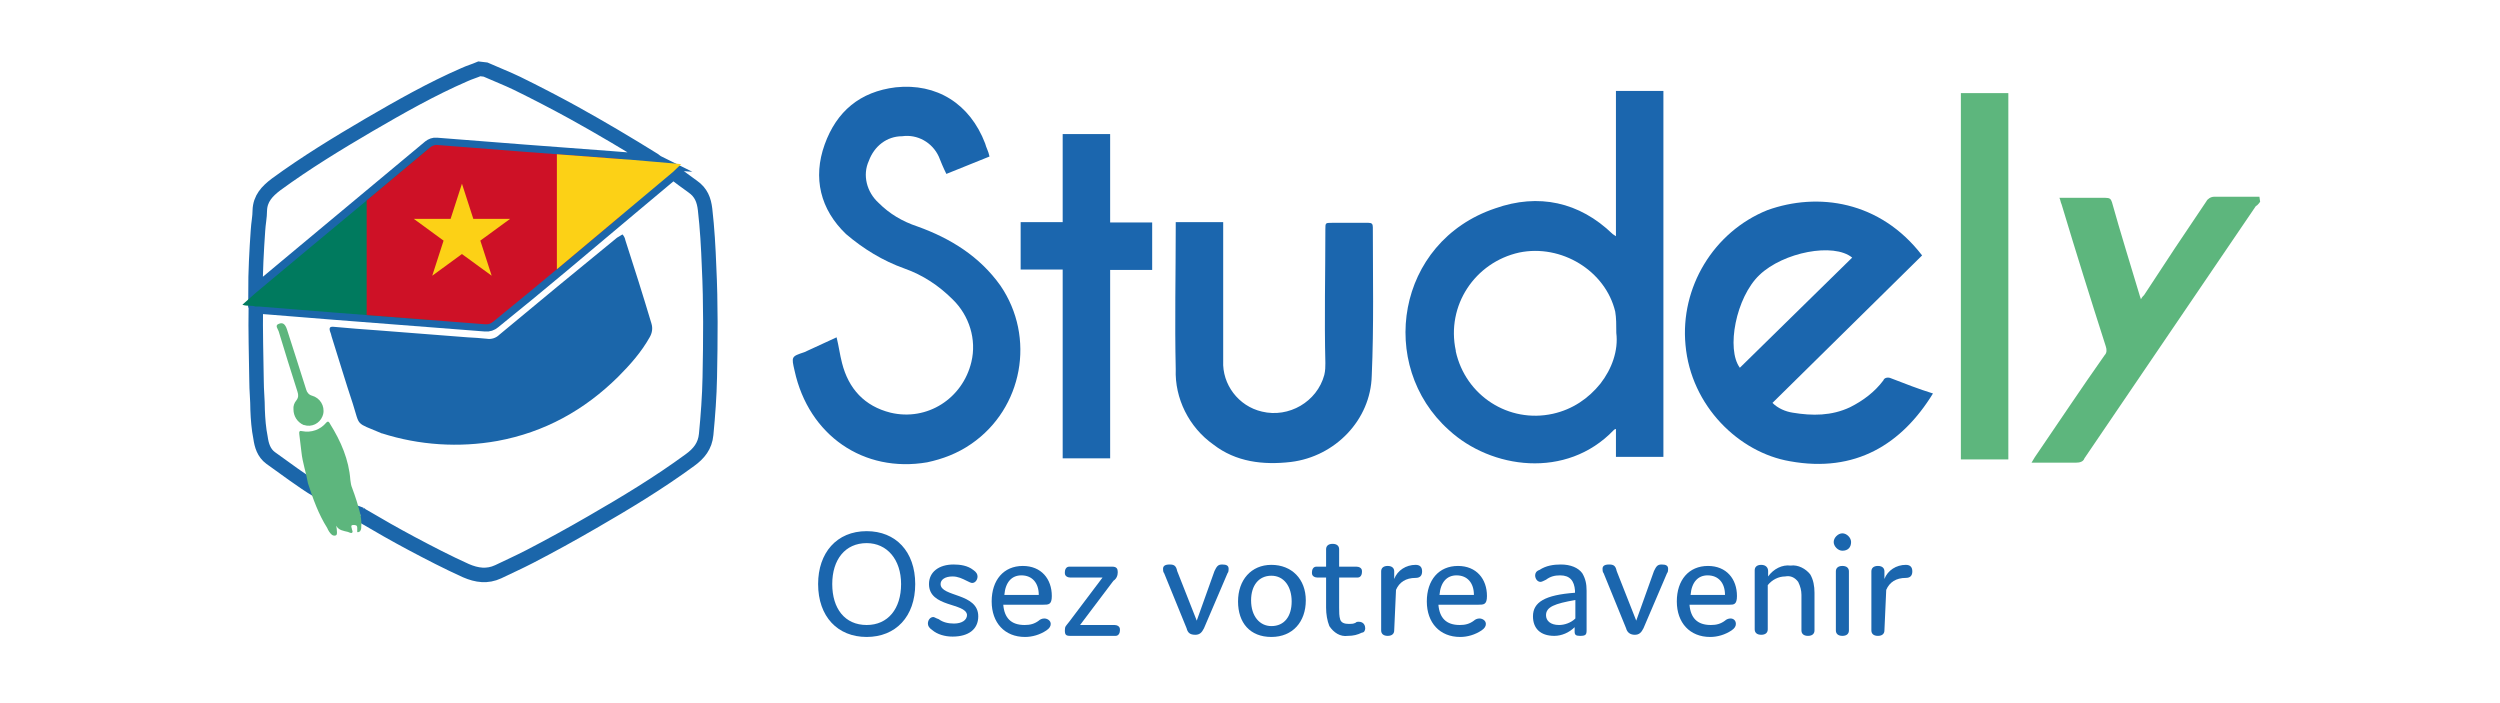 <?xml version="1.0" encoding="utf-8"?>
<!-- Generator: Adobe Illustrator 25.0.0, SVG Export Plug-In . SVG Version: 6.00 Build 0)  -->
<svg version="1.1" id="Calque_1" xmlns="http://www.w3.org/2000/svg" xmlns:xlink="http://www.w3.org/1999/xlink" x="0px" y="0px"
	 viewBox="0 0 690 194" style="enable-background:new 0 0 690 194;" xml:space="preserve">
<style type="text/css">
	.st0{fill:#5DB67D;}
	.st1{fill:#1B66AE;}
	.st2{clip-path:url(#SVGID_2_);}
	.st3{clip-path:url(#SVGID_4_);fill:none;stroke:#1B66AA;stroke-width:4;stroke-miterlimit:10;}
	.st4{clip-path:url(#SVGID_6_);fill:none;stroke:#1B66AA;stroke-width:4;stroke-miterlimit:10;}
	.st5{clip-path:url(#SVGID_8_);fill:#5DB67D;}
	.st6{clip-path:url(#SVGID_10_);}
	.st7{clip-path:url(#SVGID_12_);}
	.st8{fill:#007A5E;}
	.st9{fill:#CE1126;}
	.st10{fill:#FCD116;}
	.st11{clip-path:url(#SVGID_14_);}
	.st12{clip-path:url(#SVGID_16_);fill:#1B66AA;}
	.st13{clip-path:url(#SVGID_18_);fill:#5DB67D;}
</style>
<g id="Calque_2_1_">
	<g id="Calque_1-2">
		<g id="nom">
			<path class="st0" d="M623.8,55.7c-0.3,0.3-0.6,0.9-1.2,1.2c-15.8,23.2-31.5,46.4-47.3,69.6c-0.3,0.9-1.2,1.2-2.4,1.2
				c-3.9,0-8,0-12.2,0c0.3-0.6,0.6-0.9,0.9-1.5c6.5-9.5,12.8-19,19.3-28.2c0.6-0.6,0.6-1.5,0.3-2.4c-4.2-13.1-8.3-26.2-12.2-39.2
				c-0.3-0.6-0.3-1.2-0.6-1.8h5.9c2.4,0,4.5,0,6.8,0c1.2,0,1.5,0.3,1.8,1.2c2.4,8.6,5.1,17.2,7.7,25.9l0.3,0.9
				c0.3-0.6,0.6-0.9,0.9-1.2c5.6-8.6,11.3-17.2,17.2-25.9c0.3-0.6,1.2-1.2,2.1-1.2c4.2,0,8.3,0,12.5,0L623.8,55.7L623.8,55.7z"/>
			<path class="st1" d="M459.1,126.1H446v-7.7c-0.3,0-0.6,0.3-0.6,0.3c-13.1,13.7-33.9,10.7-45.5,0c-19.9-17.8-14.6-52,12.8-61.2
				c11.9-4.2,23.2-1.8,32.4,7.1l0.9,0.6V25.1h13.1L459.1,126.1L459.1,126.1z M446.1,91.9c0-2.1,0-4.2-0.3-5.9
				c-2.7-11.3-14.9-18.7-26.5-16.3c-12.2,2.7-20.2,14.6-17.5,27.1V97c2.7,12.2,14.6,19.9,26.8,17.2c5.4-1.2,9.8-4.2,13.1-8.3
				C444.9,101.8,446.7,96.7,446.1,91.9L446.1,91.9z"/>
			<path class="st1" d="M530.5,70.5l-41.3,40.7c1.5,1.5,3.6,2.4,5.6,2.7c5.4,0.9,10.7,0.9,15.8-1.5c3.6-1.8,6.8-4.2,9.2-7.4
				c0.3-0.9,1.5-0.9,2.1-0.6l0,0c3.9,1.5,7.7,3,11.6,4.2c-8.6,14-21.4,22-39.5,18.7c-14-2.4-27.3-15.2-28.8-32.1
				c-1.5-15.8,7.7-31.2,22.6-37.2C501.7,53,518.9,55.4,530.5,70.5z M511.2,71.1c-5.1-4.2-19-1.5-25.6,4.8
				c-6.5,6.2-9.2,20.5-5.4,25.6L511.2,71.1z"/>
			<path class="st1" d="M230.9,93.1c0.6,2.4,0.9,4.8,1.5,7.1c1.8,7.1,6.2,11.9,13.4,13.7c10.1,2.4,19.9-3.9,22.3-14
				c1.5-6.2-0.6-12.8-5.1-17.2c-3.9-3.9-8.3-6.8-13.4-8.6c-5.9-2.1-11.3-5.4-16.1-9.5c-7.1-6.8-9.2-15.5-5.9-24.7
				s9.8-14.6,19.6-15.8c11.3-1.2,20.5,4.5,24.7,15.5c0.3,1.2,0.9,2.1,1.2,3.6L261.2,48c-0.9-1.8-1.5-3.3-2.1-4.8
				c-1.8-3.9-5.9-6.2-10.1-5.6c-4.2,0-7.7,2.7-9.2,6.8c-1.8,3.9-0.6,8.6,2.7,11.6c3,3,6.5,5.1,10.7,6.5c9.2,3.3,17.2,8.3,22.9,16.3
				c9.8,14.3,6.2,33.9-8,43.7c-3.9,2.7-8,4.2-12.2,5.1c-17.5,3-32.7-7.4-36.6-25.3c-0.9-3.9-0.9-3.9,2.7-5.1L230.9,93.1z"/>
			<path class="st1" d="M324.5,61.3h13.1v38.3c-0.3,6.5,4.2,12.5,10.7,14c7.4,1.8,15.2-2.7,17.2-10.1l0,0c0.3-1.2,0.3-2.4,0.3-3.3
				c-0.3-12.2,0-24.7,0-36.9c0-1.8,0-1.8,1.8-1.8h10.1c0.9,0,1.2,0.3,1.2,1.2c0,13.7,0.3,27.3-0.3,41c-0.3,12.2-10.1,22.3-22.3,23.8
				c-7.7,0.9-15.2,0-21.4-4.8c-6.8-4.8-10.7-12.8-10.4-20.8c-0.3-13.1,0-26.2,0-39.2C324.5,61.6,324.5,61.6,324.5,61.3z"/>
			<path class="st1" d="M293.3,74.4h-11.6V61.3h11.6V37h13.1v24.4H318v13.1h-11.6v52h-13.1V74.4z"/>
			<path class="st0" d="M541.2,25.7h13.1v101.1h-13.1V25.7z"/>
		</g>
		<path class="st1" d="M239.2,146.6c8,0,13.4,5.6,13.4,14.6s-5.4,14.6-13.4,14.6s-13.4-5.6-13.4-14.6
			C225.8,152.6,230.9,146.6,239.2,146.6z M239.2,172.5c5.9,0,9.5-4.5,9.5-11.3s-3.9-11.3-9.5-11.3c-5.9,0-9.5,4.5-9.5,11.3
			S233.2,172.5,239.2,172.5L239.2,172.5z"/>
		<path class="st1" d="M256.4,161.2c0-3.3,2.7-5.4,6.8-5.4c1.8,0,3.9,0.3,5.4,1.5c0.9,0.6,1.2,1.2,1.2,1.8c0,0.9-0.6,1.8-1.5,1.8
			c-0.3,0-0.9-0.3-1.5-0.6c-1.2-0.6-2.4-1.2-3.9-1.2c-2.1,0-3.3,0.9-3.3,2.1c0,3.6,10.4,2.4,10.4,8.9c0,3.6-2.7,5.6-7.1,5.6
			c-2.1,0-4.2-0.6-5.6-1.8c-0.9-0.6-1.2-1.2-1.2-1.8c0-0.9,0.6-1.8,1.5-1.8c0.3,0,0.6,0.3,1.5,0.6c1.2,0.9,2.7,1.2,4.2,1.2
			c2.1,0,3.6-0.9,3.6-2.4C266.5,166.3,256.4,167.7,256.4,161.2z"/>
		<path class="st1" d="M290,172.2c0,0.6-0.3,1.2-1.2,1.8c-1.8,1.2-3.9,1.8-5.9,1.8c-5.6,0-9.2-3.9-9.2-9.8s3.3-9.8,8.6-9.8
			c5.1,0,8,3.6,8,8.3c0,2.4-0.9,2.4-2.4,2.4h-11c0.3,3.6,2.1,5.6,5.9,5.6c1.5,0,2.7-0.3,3.9-1.2c0.3-0.3,0.9-0.6,1.5-0.6
			C289.1,170.7,290,171.3,290,172.2L290,172.2z M277.2,164.2h9.5c0-3.3-1.8-5.4-4.8-5.4C279.3,158.8,277.5,160.6,277.2,164.2
			L277.2,164.2z"/>
		<path class="st1" d="M295.4,159.4c-0.6,0-1.5-0.3-1.5-1.2v-0.3c0-0.6,0.3-1.5,1.2-1.5h0.3H307c1.2,0,1.5,0.6,1.5,1.5
			s-0.3,1.8-1.2,2.4l-9.2,12.2h9.5c0.6,0,1.5,0.3,1.5,1.2v0.3c0,0.6-0.3,1.5-1.2,1.5h-0.3h-12.2c-1.2,0-1.5-0.3-1.5-1.5
			s0.3-1.2,1.2-2.4l9.2-12.2H295.4z"/>
		<path class="st1" d="M335.2,157.6c0.6-1.2,0.9-1.8,2.1-1.8s1.8,0.3,1.8,1.2c0,0.3,0,0.9-0.3,1.2l-6.5,15.2
			c-0.6,1.2-1.2,1.8-2.4,1.8c-1.5,0-2.1-0.6-2.4-1.8l-6.2-15.2c-0.3-0.3-0.3-0.9-0.3-1.2c0-0.6,0.3-1.2,1.8-1.2
			c1.2,0,1.8,0.3,2.1,1.8l5.4,13.7L335.2,157.6z"/>
		<path class="st1" d="M350.9,155.9c5.6,0,9.5,3.9,9.5,9.8c0,5.9-3.6,10.1-9.5,10.1s-9.2-3.9-9.2-9.8S345.3,155.9,350.9,155.9z
			 M350.9,172.8c3.6,0,5.6-2.7,5.6-6.8s-2.1-7.1-5.6-7.1s-5.6,2.7-5.6,6.8C345.3,170.1,347.7,172.8,350.9,172.8z"/>
		<path class="st1" d="M376.8,173.4c0,0.6-0.3,1.2-0.9,1.2c-1.2,0.6-2.4,0.9-3.9,0.9c-2.1,0.3-3.9-0.9-5.1-2.7
			c-0.6-1.5-0.9-3.3-0.9-5.1v-8.3h-2.4c-0.6,0-1.5-0.3-1.5-1.2v-0.3c0-0.6,0.3-1.5,1.2-1.5h0.3h2.4v-4.8c0-0.9,0.6-1.5,1.8-1.5
			s1.8,0.6,1.8,1.5v4.8h4.8c0.6,0,1.5,0.3,1.5,1.2v0.3c0,0.6-0.3,1.5-1.2,1.5h-0.3h-4.8v8.3c0,1.2,0,2.4,0.3,3.3
			c0.3,0.9,1.2,1.2,2.4,1.2c0.6,0,1.2,0,1.8-0.3c0.3-0.3,0.6-0.3,0.9-0.3C376.5,171.6,376.8,172.8,376.8,173.4z"/>
		<path class="st1" d="M384.8,174c0,0.9-0.6,1.5-1.8,1.5c-1.2,0-1.8-0.6-1.8-1.5v-16.3c0-0.9,0.6-1.5,1.8-1.5c1.2,0,1.8,0.6,1.8,1.5
			v2.1c0.9-2.4,3.3-3.9,5.9-3.9c1.2,0,1.8,0.6,1.8,1.8s-0.6,1.8-1.8,1.8c-2.7,0-4.5,1.2-5.4,3.3L384.8,174L384.8,174z"/>
		<path class="st1" d="M410.1,172.2c0,0.6-0.3,1.2-1.2,1.8c-1.8,1.2-3.9,1.8-5.9,1.8c-5.6,0-9.2-3.9-9.2-9.8s3.3-9.8,8.6-9.8
			c5.1,0,8,3.6,8,8.3c0,2.4-0.9,2.4-2.4,2.4h-11c0.3,3.6,2.1,5.6,5.9,5.6c1.5,0,2.7-0.3,3.9-1.2c0.3-0.3,0.9-0.6,1.5-0.6
			C409.2,170.7,410.1,171.3,410.1,172.2z M397.3,164.2h9.5c0-3.3-1.8-5.4-4.8-5.4C399.4,158.8,397.6,160.6,397.3,164.2z"/>
		<path class="st1" d="M430.6,158.8c-1.5,0-2.7,0.3-3.9,1.2c-0.6,0.3-1.2,0.6-1.5,0.6c-0.9,0-1.5-0.9-1.5-1.8c0-0.6,0.3-1.2,1.2-1.5
			c1.8-1.2,3.9-1.5,5.9-1.5c2.7,0,4.8,0.9,5.9,2.4c0.9,1.5,1.2,3,1.2,4.8v11c0,1.2-0.3,1.5-1.8,1.5c-1.2,0-1.5-0.3-1.5-1.2v-1.2
			c-1.5,1.5-3.6,2.4-5.6,2.4c-3.9,0-5.9-2.1-5.9-5.4c0-3.9,3.3-5.9,11.6-6.5V163C434.5,160.3,433.3,158.8,430.6,158.8z M426.7,169.8
			c0,1.5,1.2,2.7,3.6,2.7c1.5,0,3.3-0.6,4.5-1.8v-5.1C429.1,166.6,426.7,167.5,426.7,169.8L426.7,169.8z"/>
		<path class="st1" d="M456.5,157.6c0.6-1.2,0.9-1.8,2.1-1.8s1.8,0.3,1.8,1.2c0,0.3,0,0.9-0.3,1.2l-6.5,15.2
			c-0.6,1.2-1.2,1.8-2.4,1.8c-1.2,0-2.1-0.6-2.4-1.8l-6.2-15.2c-0.3-0.3-0.3-0.9-0.3-1.2c0-0.6,0.3-1.2,1.8-1.2
			c1.2,0,1.8,0.3,2.1,1.8l5.4,13.7L456.5,157.6z"/>
		<path class="st1" d="M479.1,172.2c0,0.6-0.3,1.2-1.2,1.8c-1.8,1.2-3.9,1.8-5.9,1.8c-5.6,0-9.2-3.9-9.2-9.8s3.3-9.8,8.6-9.8
			c5.1,0,8,3.6,8,8.3c0,2.4-0.9,2.4-2.1,2.4h-11c0.3,3.6,2.1,5.6,5.9,5.6c1.5,0,2.7-0.3,3.9-1.2c0.3-0.3,0.9-0.6,1.5-0.6
			C478.5,170.7,479.1,171.3,479.1,172.2L479.1,172.2z M466.6,164.2h9.5c0-3.3-1.8-5.4-4.8-5.4C468.7,158.8,466.9,160.6,466.6,164.2z
			"/>
		<path class="st1" d="M488,157.6v1.5c1.5-2.1,3.9-3.3,6.2-3c2.1-0.3,4.2,0.9,5.4,2.4c0.9,1.5,1.2,3.3,1.2,5.1V174
			c0,0.9-0.6,1.5-1.8,1.5c-1.2,0-1.8-0.6-1.8-1.5v-9.8c0-1.2-0.3-2.4-0.9-3.6c-0.9-1.2-2.1-1.8-3.6-1.5c-1.8,0-3.6,0.9-4.8,2.4v12.2
			c0,0.9-0.6,1.5-1.8,1.5c-1.2,0-1.8-0.6-1.8-1.5v-16.3c0-0.9,0.6-1.5,1.8-1.5C487.4,155.9,488,156.7,488,157.6z"/>
		<path class="st1" d="M508.5,152c-1.2,0-2.4-1.2-2.4-2.4s1.2-2.4,2.4-2.4c1.2,0,2.4,1.2,2.4,2.4C510.9,151.1,510,152,508.5,152
			C508.8,152,508.5,152,508.5,152z M510.3,174c0,0.9-0.6,1.5-1.8,1.5c-1.2,0-1.8-0.6-1.8-1.5v-16.3c0-0.9,0.6-1.5,1.8-1.5
			c1.2,0,1.8,0.6,1.8,1.5V174z"/>
		<path class="st1" d="M520.1,174c0,0.9-0.6,1.5-1.8,1.5s-1.8-0.6-1.8-1.5v-16.3c0-0.9,0.6-1.5,1.8-1.5s1.8,0.6,1.8,1.5v2.1
			c0.9-2.4,3.3-3.9,5.9-3.9c1.2,0,1.8,0.6,1.8,1.8s-0.6,1.8-1.8,1.8c-2.7,0-4.5,1.2-5.4,3.3L520.1,174z"/>
	</g>
</g>
<g id="Cameroon">
	<g>
		<defs>
			<rect id="SVGID_1_" x="33.3" y="-4.6" width="196.3" height="196.3"/>
		</defs>
		<clipPath id="SVGID_2_">
			<use xlink:href="#SVGID_1_"  style="overflow:visible;"/>
		</clipPath>
		<g class="st2">
			<g>
				<defs>
					<rect id="SVGID_3_" x="33.3" y="-4.6" width="196.3" height="196.3"/>
				</defs>
				<clipPath id="SVGID_4_">
					<use xlink:href="#SVGID_3_"  style="overflow:visible;"/>
				</clipPath>
				<path class="st3" d="M134,19.2c2.9,1.3,5.8,2.4,8.7,3.8c5.3,2.6,10.5,5.3,15.6,8.1c7.6,4.2,15,8.6,22.4,13.2
					c0.2,0.1,0.3,0.3,0.5,0.4c-4.2-0.3-8.3-0.7-12.5-1c-16.1-1.2-32.1-2.4-48.2-3.7c-0.7-0.1-1.4,0.2-1.9,0.6
					c-11.2,9.3-22.4,18.7-33.6,28c-4.8,4-9.7,8.1-14.5,12.1c0-5.7,0.3-11.4,0.7-17.1c0.1-1.9,0.5-3.7,0.5-5.5c0.1-3.3,2-5.3,4.5-7.2
					c8.2-6,16.9-11.3,25.6-16.4c8.6-5,17.2-9.9,26.4-13.9c1.3-0.6,2.7-1,4.1-1.6L134,19.2z"/>
			</g>
			<g>
				<defs>
					<rect id="SVGID_5_" x="33.3" y="-4.6" width="196.3" height="196.3"/>
				</defs>
				<clipPath id="SVGID_6_">
					<use xlink:href="#SVGID_5_"  style="overflow:visible;"/>
				</clipPath>
				<path class="st4" d="M87.4,135.2c-3.6-2.1-9.3-6.4-12.7-8.8c-1.9-1.4-2.5-3.5-2.8-5.6c-0.5-2.5-0.7-5.1-0.8-7.7
					c0-2.7-0.3-5.4-0.3-8.1c-0.1-6.8-0.3-13.6-0.2-20.4h1l19.9,1.6l42.5,3.3c0.8,0.1,1.6-0.2,2.2-0.7c12.8-10.3,25.3-20.9,37.9-31.5
					l11.7-9.8c1.8,1.4,3.6,2.7,5.4,4c2.3,1.6,3.1,3.7,3.4,6.3c0.6,5.2,0.9,10.5,1.1,15.8c0.5,10.2,0.4,20.3,0.2,30.5
					c-0.1,5.3-0.5,10.6-1,15.8c-0.3,3.2-2,5.3-4.5,7.1c-8.6,6.3-17.7,11.8-26.9,17.1c-5.7,3.3-11.5,6.5-17.3,9.5
					c-2.9,1.5-5.8,2.8-8.7,4.2c-3,1.4-5.9,1-8.9-0.3c-5.1-2.3-10.1-4.9-15-7.5c-4.5-2.4-8.9-4.9-13.3-7.5c-4.1-1.9-0.5-0.4-0.7-0.5"
					/>
			</g>
			<g>
				<defs>
					<rect id="SVGID_7_" x="33.3" y="-4.6" width="196.3" height="196.3"/>
				</defs>
				<clipPath id="SVGID_8_">
					<use xlink:href="#SVGID_7_"  style="overflow:visible;"/>
				</clipPath>
				<path class="st5" d="M85,133.4c-0.5-2.9-1.5-5.7-1.8-8.6c-0.2-1.6-0.4-3.3-0.6-5c-0.1-0.7,0.1-1,0.8-0.8c2.5,0.5,5-0.4,6.6-2.3
					c0.6-0.7,0.9-0.1,1.1,0.3c3,4.8,5.2,9.9,5.6,15.5c0.1,0.8,0.2,1.5,0.5,2.2c0.9,2.4,1.7,4.9,2.3,7.4c0.2,1.2,0.3,2.3,0.2,3.5
					c0,0.4-0.1,0.7-0.3,1c-0.2,0.2-0.4,0.2-0.6,0.3c-0.3,0-0.2-0.3-0.2-0.5s0-0.5,0-0.7c0-0.8-0.5-0.8-1.1-0.8c-0.8,0-0.5,0.6-0.4,1
					c0,0.4,0.4,0.8,0.1,1.1s-0.8-0.1-1.2-0.2c-1.2-0.3-2.5-0.4-3.2-1.7c0.1,0.6,0.2,1.2,0.2,1.8c0,0.4,0,0.8-0.4,0.9
					c-0.4,0.1-0.7,0-1-0.2c-0.6-0.5-1-1.2-1.3-1.9C87.9,141.9,86.4,137.7,85,133.4"/>
			</g>
		</g>
	</g>
	<g>
		<defs>
			<rect id="SVGID_9_" x="33.3" y="-4.6" width="196.3" height="196.3"/>
		</defs>
		<clipPath id="SVGID_10_">
			<use xlink:href="#SVGID_9_"  style="overflow:visible;"/>
		</clipPath>
		<g class="st6">
			<g>
				<defs>
					<path id="SVGID_11_" d="M118.6,40.8c-11.2,9.4-22.4,18.7-33.6,28L70.5,80.9l-3.6,3.2c1.3,0.5,2.5,0.1,3.6,0.5h1
						c6.6,0.5,13.3,1.1,19.9,1.6l42.5,3.3c0.8,0.1,1.6-0.2,2.2-0.7c12.8-10.4,25.3-20.9,37.9-31.5l11.7-9.8l2.3-2.2l-6.8-0.6
						c-4.2-0.4-8.3-0.7-12.5-1c-16.1-1.2-32.1-2.4-48.2-3.7c-0.1,0-0.2,0-0.2,0C119.6,40.1,119,40.4,118.6,40.8"/>
				</defs>
				<clipPath id="SVGID_12_">
					<use xlink:href="#SVGID_11_"  style="overflow:visible;"/>
				</clipPath>
				<g class="st7">
					<path class="st8" d="M48.6,12.2h70.1v105.1H48.6V12.2z"/>
					<path class="st9" d="M101.2,12.2h70.1v105.1h-70.1V12.2z"/>
					<path class="st10" d="M153.7,12.2h52.6v105.1h-52.6V12.2z M127.5,50.7l8.2,25.4l-13.3-9.7l-8.2-6h26.6l-21.5,15.7L127.5,50.7z"
						/>
				</g>
			</g>
		</g>
	</g>
	<g>
		<defs>
			<rect id="SVGID_13_" x="33.3" y="-4.6" width="196.3" height="196.3"/>
		</defs>
		<clipPath id="SVGID_14_">
			<use xlink:href="#SVGID_13_"  style="overflow:visible;"/>
		</clipPath>
		<g class="st11">
			<g>
				<defs>
					<rect id="SVGID_15_" x="33.3" y="-4.6" width="196.3" height="196.3"/>
				</defs>
				<clipPath id="SVGID_16_">
					<use xlink:href="#SVGID_15_"  style="overflow:visible;"/>
				</clipPath>
				<path class="st12" d="M171.8,64.7c0.4,0.4,0.7,1,0.8,1.6c2.5,7.7,4.9,15.3,7.2,23c0.4,1.3,0.2,2.6-0.5,3.8
					c-2.3,4.1-5.4,7.6-8.7,10.9c-9.3,9.2-20.3,15.3-33.3,17.7c-10.6,1.9-21.6,1.2-31.9-2.1c-0.1,0-0.2,0-0.3-0.1
					c-7.1-3-5.7-1.7-7.7-8c-2.1-6.3-3.9-12.4-5.9-18.7c-0.1-0.4-0.2-0.9-0.4-1.3c-0.3-1-0.1-1.4,1-1.3c4.2,0.4,8.3,0.7,12.5,1
					l24.4,1.9c1.8,0.1,3.6,0.2,5.4,0.4c1.2,0.2,2.5-0.2,3.4-1.1c10.8-9,21.6-17.9,32.5-26.8L171.8,64.7z"/>
			</g>
			<g>
				<defs>
					<rect id="SVGID_17_" x="33.3" y="-4.6" width="196.3" height="196.3"/>
				</defs>
				<clipPath id="SVGID_18_">
					<use xlink:href="#SVGID_17_"  style="overflow:visible;"/>
				</clipPath>
				<path class="st13" d="M81,113c-0.1-0.9,0.2-1.8,0.8-2.5c0.6-0.8,0.6-1.5,0.3-2.4c-1.8-5.6-3.5-11.1-5.2-16.7
					c-0.2-0.6-1.1-1.6,0-2c1.1-0.5,1.8,0,2.3,1.5c1.8,5.5,3.5,11,5.3,16.6c0.2,0.8,0.8,1.5,1.6,1.7c2.2,0.6,3.6,2.8,3.1,5.1
					c-0.1,0.2-0.1,0.4-0.2,0.6c-0.8,2-3,3.1-5.1,2.4h-0.1C82,116.5,81,114.8,81,113"/>
			</g>
		</g>
	</g>
</g>
</svg>
